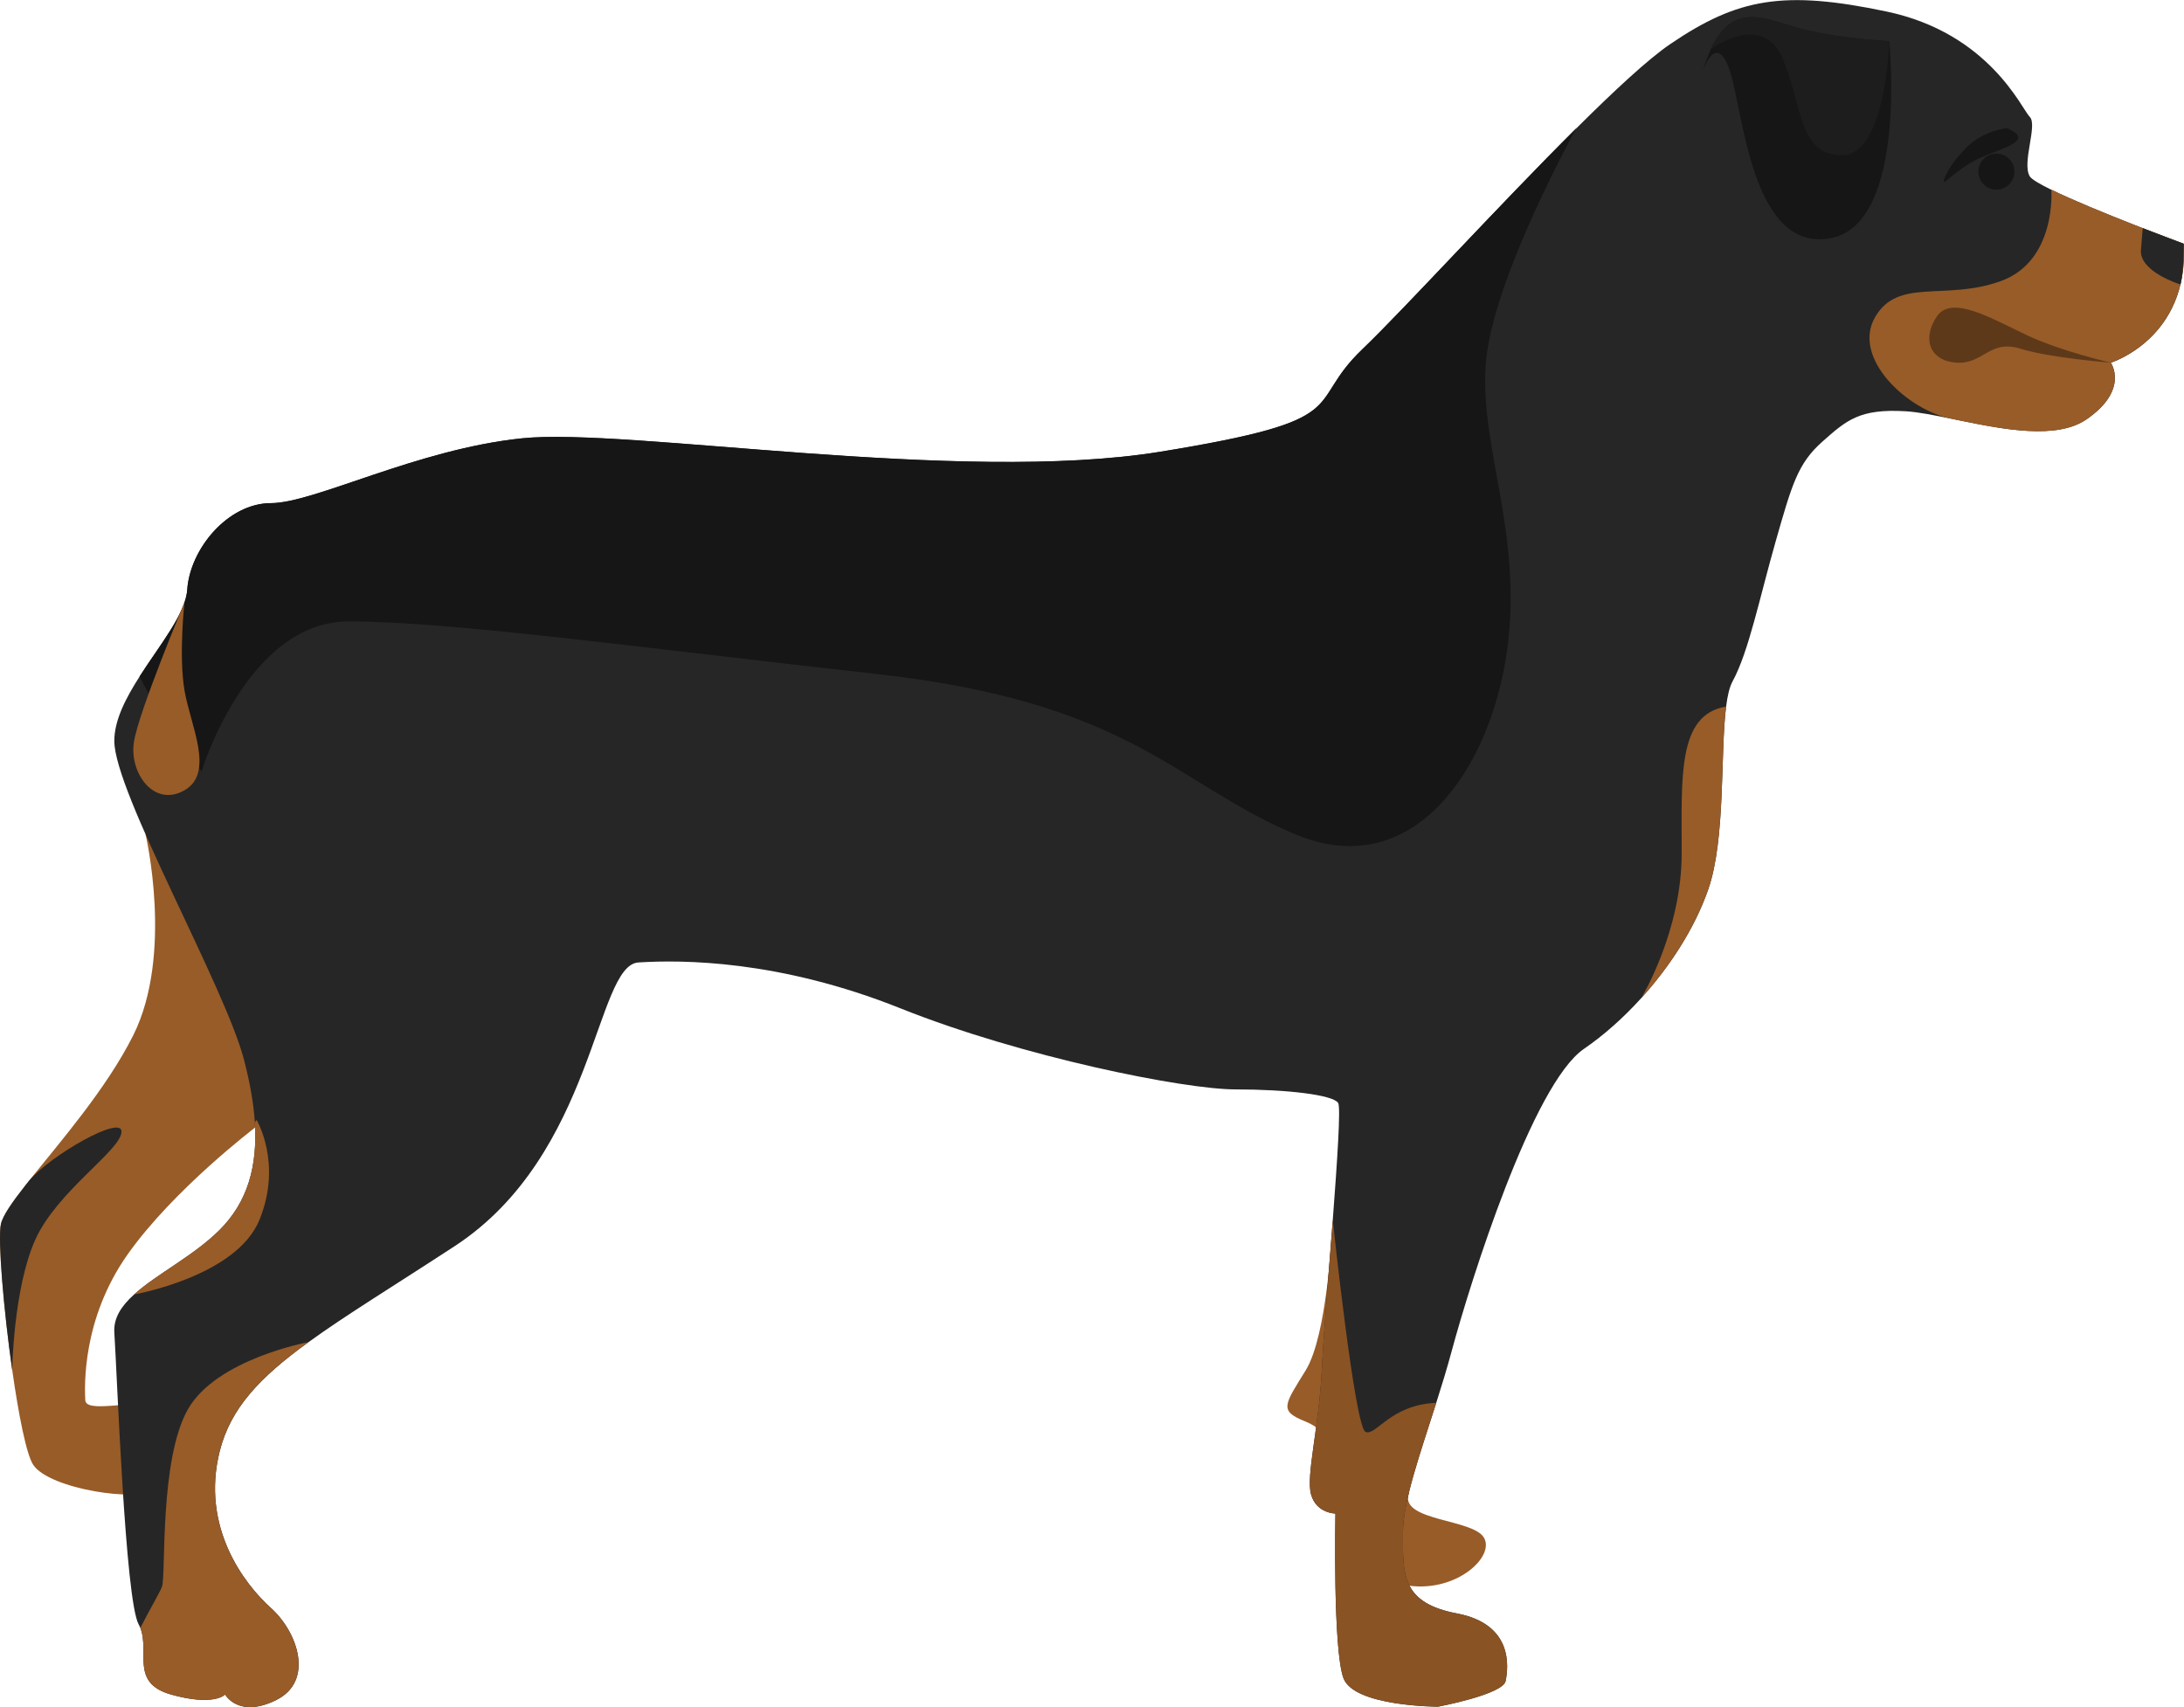<svg xmlns="http://www.w3.org/2000/svg" width="1080" height="844.17" viewBox="0 0 1080 844.17"><g id="a"/><g id="b"><g id="c"><g id="d"><path d="M126.14 557.59s-40.22 30.54-62.94 62.6c-22.7 32.06-21.36 65.45-21.04 72.14.32 6.67 22.38.0 34.55 2.67 12.16 2.67 7.88 34.73.0 41.42-7.88 6.67-52.24.0-60.26-12.02-3.41-5.11-7.29-24.91-10.42-47.03.0.0.0-.02-.02-.06-4.25-29.96-7.11-64.13-5.59-71.82.82-4.19 5.63-11.02 12.42-19.66.3-.36.6-.72.88-1.1.24-.32.5-.66.8-1 14.95-18.78 38.11-45.27 51.36-71.74 20.04-40.08 6.11-99.37 6.11-99.37 72.94-5.83 54.15 144.98 54.15 144.98z" fill="#985c28"/><path d="M658.56 609.67s-2.2 50.6-12.88 67.96c-10.69 17.37-13.36 20.04.0 25.38 13.36 5.34 33.4 29.39 33.4 48.09s-5.48 30.1 17.97 33.08c23.45 2.99 42.15-14.38 36.81-23.73-5.34-9.35-40.93-8.2-37.36-21.4 3.57-13.2-37.93-129.39-37.93-129.39z" fill="#985c28"/><path d="M1043.8 179.33s9.34 13.35-12.02 28.05c-14.73 10.12-40.9 5.01-63.16.44-1.2-.26-2.3-.48-3.31-.68-8.76-1.8-16.77-3.41-23.05-3.77-22.7-1.34-29.16 4.43-41.18 15.11-12.02 10.7-14.93 20.96-22.94 49.02-8.02 28.05-13.37 54.77-21.38 69.46-1.52 2.79-2.5 7.07-3.19 12.44-2.93 23.01-.16 65.51-8.84 90.44-6.59 18.94-18.76 37.89-33.08 53.69l-.02.02c-8.9 9.84-18.62 18.44-28.34 25.11-25.39 17.37-56.11 114.89-65.47 149.63-2.3 8.54-4.93 17.07-7.58 25.41-8.12 25.51-16.47 48.98-16.47 64.09.0 10.44-.36 19.44 3.27 26.41 3.31 6.41 10 11.12 23.45 13.67 28.05 5.35 25.39 26.73 24.05 33.41-1.32 6.67-33.39 12.69-33.39 12.69.0.0-41.42.0-46.77-14.03-5.33-14.03-4.01-81.48-4.01-81.48.0.0-9.34.0-12.02-9.36-2.67-9.36 4.01-33.41 5.35-62.78.66-14.37 3.23-45.01 5.37-73.06v-.02c2.22-29.34 4.01-55.81 2.65-57.85-2.67-4.01-25.39-6.67-50.76-6.67s-105.55-16.03-165.66-40.08c-60.12-24.05-108.21-24.05-129.59-22.7-21.36 1.32-21.36 94.85-90.84 140.27-29.98 19.6-53.99 34.21-72.32 47.51-24.21 17.51-38.58 32.74-43.91 54.01-9.36 37.41 12.02 65.47 25.39 77.49 13.35 12.02 21.36 36.07 2.66 45.43-18.7 9.34-25.39-2.68-25.39-2.68.0.0-5.33 6.01-26.71.0-20.34-5.71-10.46-21.1-15.19-32.93-.24-.6-.52-1.22-.84-1.8-6.67-12.02-10.68-124.24-12.02-144.28-.48-7.19 3.51-13.17 9.74-18.8l.02-.02c11.16-10.1 29.5-19.1 42.34-31.94 13.87-13.87 18.78-31.58 17.39-53.14-.62-9.58-2.48-19.92-5.37-31.02-9.36-36.07-64.13-132.26-64.13-157.65.0-10.26 5.67-21.16 12.5-31.84 10.1-15.75 22.76-31.02 23.57-42.96 1.34-20.04 20.04-42.76 41.42-42.76s72.14-26.71 124.24-32.06c52.1-5.33 216.42 22.72 315.28 6.69 98.85-16.03 70.8-22.72 100.2-50.78 19.82-18.92 66.93-70.58 105.77-109.23h.02c18.78-18.7 35.61-34.33 46.51-41.72 33.41-22.7 56.11-26.71 106.87-16.03 50.78 10.68 66.81 48.09 70.82 52.1 4.01 4.01-4.01 22.7.0 29.4.86 1.44 4.89 3.81 10.68 6.65h.04c21.08 10.32 65.43 26.73 65.43 26.73 2.67 46.77-36.07 58.8-36.07 58.8z" fill="#262626"/><path d="M904.85 117.87c-38.74 6.67-42.74-62.78-49.42-82.82-6.41-19.2-12.81-1.6-13.33-.1 1.2-4.11 2.51-7.61 3.91-10.62v-.02c10.76-23.23 26.25-15.37 42.64-10.64 18.52 5.35 45.59 6.67 45.59 6.67.0.0 9.36 90.86-29.4 97.53z" fill="#161616"/><path d="M1043.8 179.33s9.34 13.35-12.02 28.05c-14.73 10.12-40.9 5.01-63.16.44-1.2-.26-2.3-.48-3.31-.68-22.24-4.27-49.54-30.08-38.18-50.12 11.36-20.04 34.73-8.02 62.34-18.04 27.63-10.02 24.93-45.19 24.93-45.19h.04c21.08 10.32 65.43 26.73 65.43 26.73 2.67 46.77-36.07 58.8-36.07 58.8z" fill="#985c28"/><path d="M853.56 349.4c-2.93 23.01-.16 65.51-8.84 90.44-6.59 18.94-18.76 37.89-33.08 53.69.6-1 19.96-33.41 19.96-71.44s-2.16-68.69 21.96-72.68z" fill="#985c28"/><path d="M744.53 831.26c-1.32 6.67-33.39 12.69-33.39 12.69.0.0-41.42.0-46.77-14.03-5.33-14.03-4.01-81.48-4.01-81.48.0.0-9.34.0-12.02-9.36-2.67-9.36 4.01-33.41 5.35-62.78.66-14.37 3.23-45.01 5.37-73.06.18 1.68 10.92 102.88 16.23 104.87 5.35 2 12.02-13.37 34.95-14.41-8.12 25.51-16.47 48.98-16.47 64.09.0 10.44-.36 19.44 3.27 26.41 3.31 6.41 10 11.12 23.45 13.67 28.05 5.35 25.39 26.73 24.05 33.41z" fill="#8a5324"/><path d="M60.09 559.81c-.66 9.36-32.06 29.4-42.74 53.45-10.7 24.05-11.32 64.11-11.32 64.11.0.0.0-.02-.02-.06-4.25-29.96-7.11-64.13-5.59-71.82.82-4.19 5.63-11.02 12.42-19.66.3-.36.6-.72.88-1.1.24-.32.5-.66.8-1 10.12-12.12 46.21-33 45.57-23.91z" fill="#262626"/><path d="M136.68 840.62c-18.7 9.34-25.39-2.68-25.39-2.68.0.0-5.33 6.01-26.71.0-20.34-5.71-10.46-21.1-15.19-32.93 5.11-10 9.98-18.1 10.74-20.48 2-6.39-1.34-62.4 12.68-87.43 14.03-25.03 59.72-33.41 59.72-33.41-24.21 17.51-38.58 32.74-43.91 54.01-9.36 37.41 12.02 65.47 25.39 77.49 13.35 12.02 21.36 36.07 2.66 45.43z" fill="#985c28"/><path d="M128.3 603.24c-11.44 28.05-62.04 36.89-62.04 36.89l.02-.02c11.16-10.1 29.5-19.1 42.34-31.94 13.87-13.87 18.78-31.58 17.39-53.14l.86-1.22s12.88 21.38 1.42 49.44z" fill="#985c28"/><path d="M1043.8 179.33s-24.57-5.6-41.57-13.62c-17-8.02-37.03-20.04-44.38-9.35-7.35 10.69-4.01 21.9 9.35 22.97 13.36 1.08 16.67-11.62 31.71-6.94 15.04 4.68 44.88 6.94 44.88 6.94z" fill="#5e3919"/><path d="M1078.22 140.68s-20.38-6.24-19.51-17.06l.87-10.82 20.29 7.73s.08 14.34-1.64 20.15z" fill="#262626"/><path d="M992.58 63.39s-11.36.78-20.04 9.46c-8.68 8.68-11.36 15.32-11.36 17.01s8.02-8.13 21.38-13.24c13.36-5.11 21.38-8.01 10.02-13.24z" fill="#161616"/><path d="M996.16 84.88c0 4.93-3.99 8.92-8.92 8.92s-8.92-3.99-8.92-8.92 3.99-8.92 8.92-8.92 8.92 3.99 8.92 8.92z" fill="#161616"/><path d="M934.24 20.33s-1.54 56.15-23.15 56.39c-21.62.26-19.38-23.25-29.4-47.41-10.02-24.17-35.69-4.99-35.69-4.99v-.02c10.76-23.23 26.25-15.37 42.64-10.64 18.52 5.35 45.59 6.67 45.59 6.67z" fill="#1d1d1d"/><path d="M745.29 321.34c-7.88 58.11-46.05 116.07-105.11 91.1-59.08-24.97-80.74-65.05-206.18-79.08-125.43-14.03-211.59-26.05-261.69-26.05s-72.64 74.14-72.64 74.14c0 0-16.79-19.32-30.64-46.95 10.1-15.75 22.76-31.02 23.57-42.96 1.34-20.04 20.04-42.76 41.42-42.76s72.14-26.71 124.24-32.06c52.1-5.33 216.42 22.72 315.28 6.69 98.85-16.03 70.8-22.72 100.2-50.78 19.82-18.92 66.93-70.58 105.77-109.23h.02s-41.38 74.23-44.75 115.99c-3.37 41.76 18.38 83.84 10.52 141.96z" fill="#161616"/><path d="M91.23 297.87s-2.93 26.14.0 43.51c2.93 17.37 15.11 40.75.0 49.43-15.11 8.68-27.48-8.68-24.97-24.05 2.51-15.36 24.97-68.89 24.97-68.89z" fill="#985c28"/></g></g></g></svg>